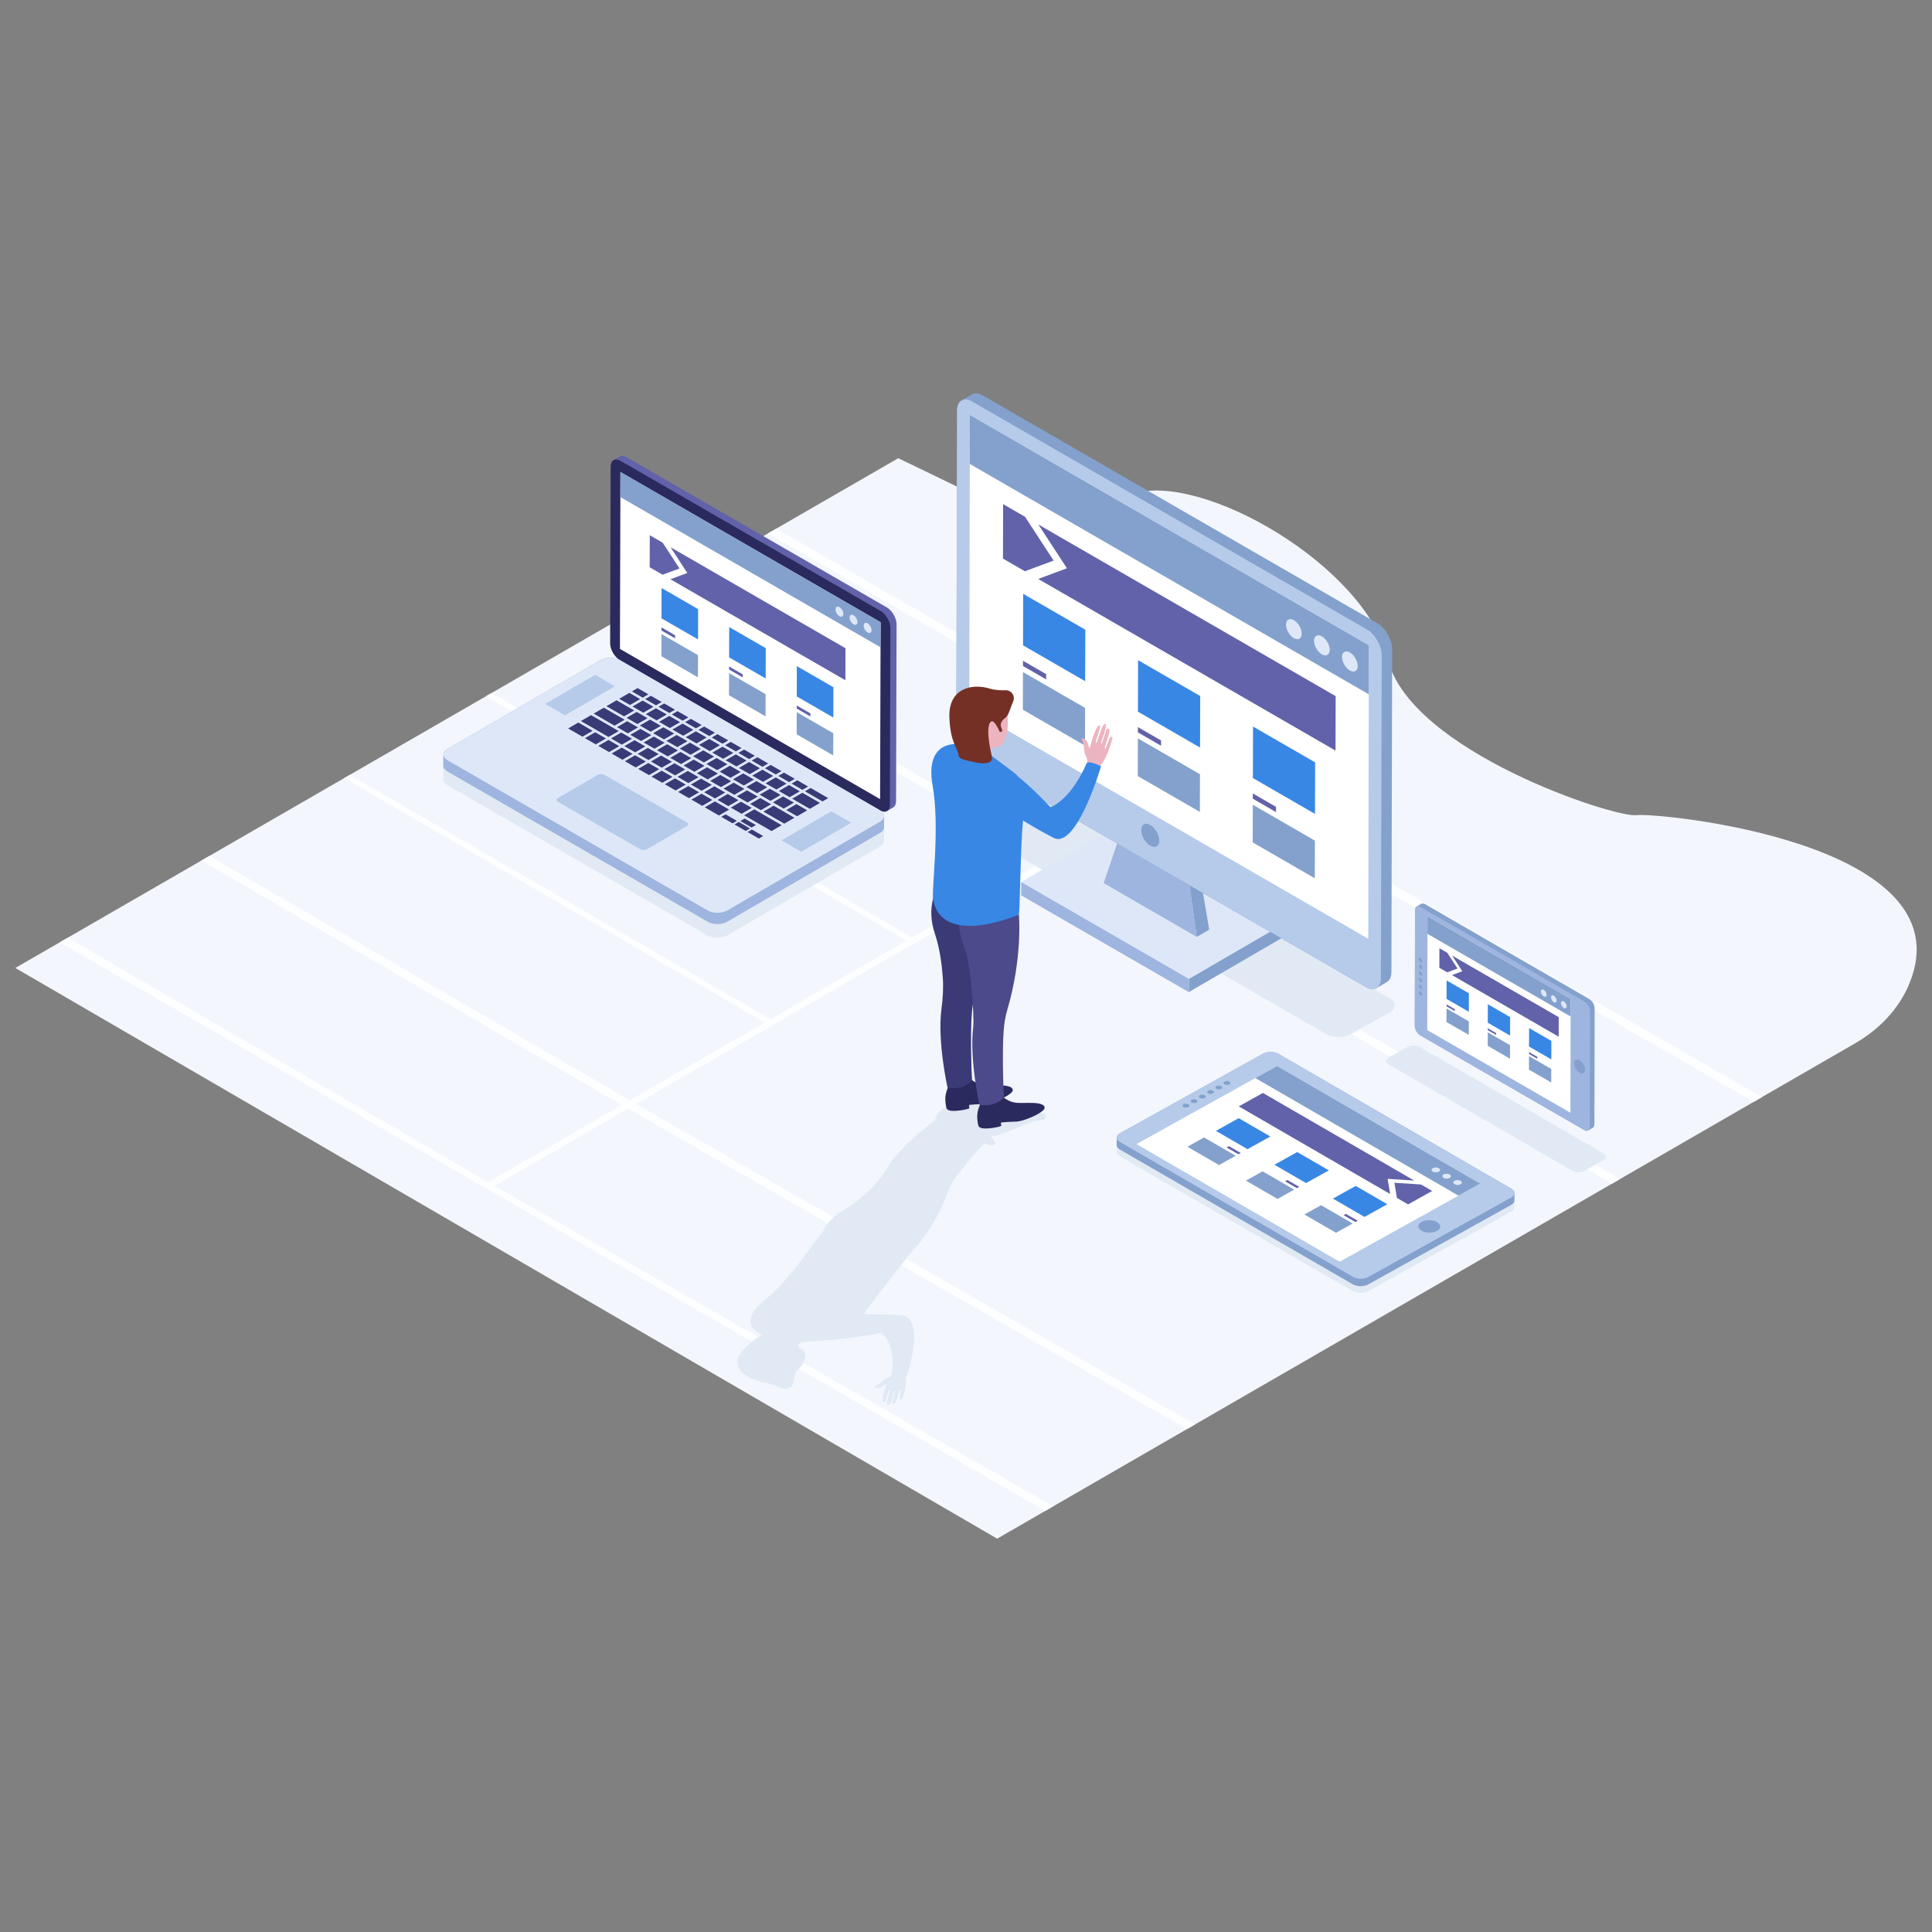 <?xml version="1.0" ?><!DOCTYPE svg  PUBLIC '-//W3C//DTD SVG 1.1//EN'  'http://www.w3.org/Graphics/SVG/1.1/DTD/svg11.dtd'><svg enable-background="new 0 0 126 126" id="Layer_1" version="1.1" viewBox="0 0 126 126" xml:space="preserve" xmlns="http://www.w3.org/2000/svg" xmlns:xlink="http://www.w3.org/1999/xlink"><rect x="0" y="0" width="126" height="126" fill="#808080" stroke="none"/><g><g><path d="M106.753,53.163c-1.413,0.206-14.828-4.189-16.25-10.199    c-1.422-6.018-12.154-12.282-16.724-10.735c-4.57,1.547-10.562-0.107-10.562-0.107l-3.774-1.824l-0.859-0.411    h-0.009L1,63.128l64.034,37.22l55.948-32.304c1.565-0.903,2.871-2.244,3.55-3.917    C128.306,54.898,108.05,52.984,106.753,53.163z" fill="#F3F6FD"/><polygon fill="#FDFEFF" points="114.378,71.857 77.933,50.958 69.211,55.993 105.657,76.892 105.133,77.195     68.688,56.295 41.486,72 77.933,92.9 77.409,93.202 40.963,72.302 32.246,77.335 68.693,98.235 68.17,98.537     3.889,61.46 4.412,61.158 31.834,77.095 40.55,72.063 13.129,56.125 13.652,55.823 41.074,71.761 49.871,66.682     22.448,50.744 22.821,50.529 50.243,66.466 59.115,61.344 31.693,45.406 32.061,45.194 59.483,61.132 68.275,56.056     40.853,40.118 41.376,39.816 68.799,55.754 77.52,50.718 50.097,34.78 50.621,34.478 114.901,71.555   "/></g><g><path d="M90.624,66.032l-2.542,1.414c-0.455,0.253-1.178,0.253-1.616-0.017L61.857,53.19    c-0.438-0.269-0.455-0.673,0-0.926l2.542-1.414c0.454-0.253,1.178-0.253,1.633,0.017l24.592,14.24    C91.078,65.359,91.078,65.78,90.624,66.032z" fill="#E1E9F4"/><g><g><g><g><g><g enable-background="new    "><g><polygon fill="#83A1CC" points="77.535,63.837 84.233,59.945 84.225,60.81 77.527,64.702          "/></g><g><polygon fill="#DEE7F8" points="66.604,57.527 73.302,53.634 84.233,59.945 77.535,63.837          "/></g><g><polygon fill="#9EB5DF" points="77.535,63.837 77.527,64.702 66.597,58.392 66.604,57.527          "/></g></g></g><g><g><g enable-background="new    "><g><path d="M78.86,60.629l-0.811,0.472l-1.097-7.722c0.346,0.198,0.475,0.526,0.811,0.724            L78.86,60.629z" fill="#83A1CC"/></g><g><path d="M78.048,61.102l-6.071-3.51l2.027-5.942c2.047,1.048,0.959,0.593,2.946,1.73            L78.048,61.102z" fill="#9EB5DF"/></g></g></g></g><g><g><g enable-background="new    "><g><path d="M90.793,42.334L90.744,63.407c-0.002,0.311-0.111,0.528-0.287,0.631l-0.675,0.396            c-0.18,0.111-0.431,0.099-0.708-0.061L63.347,49.519c-0.54-0.315-0.979-1.074-0.977-1.697l0.051-21.073            c0-0.328,0.123-0.554,0.318-0.647c-0.012,0.004-0.024,0.01-0.034,0.016l0.685-0.4            c0.18-0.105,0.425-0.089,0.698,0.067l25.726,14.853C90.358,40.951,90.795,41.711,90.793,42.334z" fill="#83A1CC"/></g><path d="M90.111,42.735L90.059,63.804c0,0.624-0.445,0.881-0.984,0.565l-25.724-14.847           c-0.547-0.317-0.984-1.078-0.984-1.702L62.419,26.75c0-0.624,0.445-0.873,0.984-0.565l25.724,14.856           C89.674,41.349,90.111,42.111,90.111,42.735z" fill="#B6CBEA"/><polygon fill="#FFFFFF" points="63.253,27.063 63.213,46.201 89.234,61.225 89.275,42.087          "/><g><polygon fill="#83A1CC" points="63.253,27.063 63.246,30.256 89.268,45.281 89.275,42.087           "/></g><path d="M75.019,53.802c-0.325-0.187-0.589-0.037-0.59,0.336s0.261,0.827,0.586,1.014           c0.325,0.187,0.589,0.037,0.59-0.336S75.344,53.989,75.019,53.802z" fill="#83A1CC"/></g></g></g></g></g></g><g><g><polygon fill="#3887E5" points="70.78,41.067 70.77,44.426 66.72,42.088 66.729,38.728      "/></g><g><polygon fill="#6262AA" points="68.228,43.966 68.228,44.309 66.716,43.436 66.717,43.093      "/></g><g><polygon fill="#83A1CC" points="70.766,46.168 70.759,48.624 66.708,46.285 66.715,43.83      "/></g><g><polygon fill="#6262AA" points="75.722,48.292 75.721,48.635 74.21,47.763 74.211,47.42      "/></g><g><polygon fill="#6262AA" points="83.218,52.62 83.217,52.963 81.706,52.09 81.707,51.748      "/></g><g enable-background="new    "><g><polygon fill="#83A1CC" points="85.755,54.823 85.748,57.278 81.698,54.94 81.705,52.484       "/></g><g><polygon fill="#3887E5" points="85.77,49.721 85.76,53.081 81.71,50.742 81.719,47.383       "/></g></g><g enable-background="new    "><g><polygon fill="#83A1CC" points="78.259,50.495 78.252,52.95 74.202,50.612 74.209,48.156       "/></g><g><polygon fill="#3887E5" points="78.274,45.393 78.264,48.753 74.213,46.414 74.223,43.055       "/></g><g><polygon fill="#6262AA" points="87.109,45.401 87.099,48.951 67.71,37.757 69.582,37.06 67.72,34.207       "/></g></g><g><polygon fill="#6262AA" points="66.851,33.705 68.714,36.559 66.841,37.255 65.412,36.43 65.421,32.88      "/></g></g><g><g><path d="M84.385,40.445c0.281,0.162,0.51,0.559,0.509,0.882       c-0.001,0.323-0.231,0.455-0.513,0.292c-0.281-0.163-0.51-0.559-0.509-0.882       C83.874,40.414,84.104,40.283,84.385,40.445z" fill="#DEE7F8"/></g><g><path d="M86.211,41.499c0.281,0.162,0.51,0.559,0.509,0.882       c-0.001,0.323-0.231,0.455-0.513,0.292c-0.281-0.163-0.51-0.559-0.509-0.882       C85.7,41.468,85.93,41.337,86.211,41.499z" fill="#DEE7F8"/></g><g><path d="M88.037,42.554c0.281,0.162,0.51,0.559,0.509,0.882       c-0.001,0.323-0.231,0.455-0.513,0.292c-0.281-0.163-0.51-0.559-0.509-0.882       C87.525,42.522,87.756,42.391,88.037,42.554z" fill="#DEE7F8"/></g></g></g><path d="M104.574,75.67l-1.238,0.689c-0.221,0.123-0.574,0.123-0.787-0.008l-11.985-6.935    c-0.213-0.131-0.221-0.328,0-0.451l1.238-0.689c0.221-0.123,0.574-0.123,0.795,0.008l11.976,6.935    C104.796,75.342,104.796,75.547,104.574,75.67z" fill="#E1E9F4"/><g><g><g><g><g><g><g enable-background="new    "><g><path d="M103.999,65.762l-0.016,7.561c-0.003,0.11-0.042,0.19-0.103,0.226l-0.297,0.174            c-0.065,0.039-0.155,0.035-0.255-0.023l-10.708-6.181c-0.194-0.113-0.352-0.387-0.352-0.61l0.019-7.561            c0-0.116,0.042-0.194,0.106-0.229l0.297-0.174c0.065-0.039,0.152-0.032,0.252,0.023l10.705,6.184            C103.844,65.265,103.999,65.536,103.999,65.762z" fill="#83A1CC"/></g><path d="M103.7,65.937l-0.018,7.56c0,0.224-0.16,0.316-0.353,0.203l-10.707-6.18           c-0.196-0.114-0.353-0.387-0.353-0.611l0.018-7.56c0-0.224,0.16-0.313,0.353-0.203l10.707,6.183           C103.543,65.44,103.7,65.713,103.7,65.937z" fill="#9EB5DF"/><g><path d="M103.017,69.14c0.196,0.113,0.355,0.389,0.355,0.614            c-0.001,0.225-0.161,0.317-0.357,0.203c-0.196-0.113-0.355-0.389-0.355-0.614            C102.661,69.118,102.821,69.027,103.017,69.14z" fill="#83A1CC"/></g><g><g><path d="M92.647,64.662c0.061,0.035,0.11,0.121,0.11,0.191             c-0,0.07-0.05,0.098-0.111,0.063c-0.061-0.035-0.11-0.121-0.11-0.191             C92.537,64.655,92.587,64.627,92.647,64.662z" fill="#83A1CC"/></g><g><path d="M92.647,64.228c0.061,0.035,0.11,0.121,0.11,0.191             c-0,0.07-0.05,0.098-0.111,0.063c-0.061-0.035-0.11-0.121-0.11-0.191             C92.537,64.222,92.587,64.193,92.647,64.228z" fill="#83A1CC"/></g><g><path d="M92.647,63.795c0.061,0.035,0.11,0.121,0.11,0.191             c-0,0.07-0.05,0.098-0.111,0.063c-0.061-0.035-0.11-0.121-0.11-0.191             C92.537,63.788,92.587,63.76,92.647,63.795z" fill="#83A1CC"/></g><g><path d="M92.647,63.362c0.061,0.035,0.11,0.121,0.11,0.191             c-0,0.07-0.05,0.098-0.111,0.063c-0.061-0.035-0.11-0.121-0.11-0.191             C92.537,63.355,92.587,63.327,92.647,63.362z" fill="#83A1CC"/></g><g><path d="M92.647,62.928c0.061,0.035,0.11,0.121,0.11,0.191             c-0,0.07-0.05,0.098-0.111,0.063c-0.061-0.035-0.11-0.121-0.11-0.191             C92.537,62.922,92.587,62.893,92.647,62.928z" fill="#83A1CC"/></g><g><path d="M92.647,62.495c0.061,0.035,0.11,0.121,0.11,0.191             c-0,0.07-0.05,0.098-0.111,0.063c-0.061-0.035-0.11-0.121-0.11-0.191             C92.537,62.488,92.587,62.46,92.647,62.495z" fill="#83A1CC"/></g></g><polygon fill="#FFFFFF" points="93.097,59.756 93.082,67.18 102.419,72.571 102.434,65.147          "/><g><polygon fill="#83A1CC" points="93.097,59.756 93.094,60.901 102.432,66.293 102.434,65.147           "/></g></g></g></g></g></g></g><g><g><polygon fill="#3887E5" points="95.798,64.781 95.794,65.986 94.341,65.147 94.344,63.941      "/></g><g><polygon fill="#6262AA" points="94.882,65.821 94.882,65.944 94.339,65.631 94.34,65.508      "/></g><g><polygon fill="#83A1CC" points="95.792,66.611 95.79,67.492 94.336,66.653 94.339,65.772      "/></g><g><polygon fill="#6262AA" points="97.571,67.374 97.571,67.496 97.028,67.183 97.029,67.06      "/></g><g><polygon fill="#6262AA" points="100.261,68.926 100.26,69.049 99.718,68.736 99.718,68.613      "/></g><g enable-background="new    "><g><polygon fill="#83A1CC" points="101.171,69.717 101.169,70.598 99.715,69.759 99.718,68.877       "/></g><g><polygon fill="#3887E5" points="101.176,67.886 101.173,69.092 99.719,68.252 99.723,67.047       "/></g></g><g enable-background="new    "><g><polygon fill="#83A1CC" points="98.481,68.164 98.479,69.045 97.025,68.206 97.028,67.325       "/></g><g><polygon fill="#3887E5" points="98.487,66.333 98.483,67.539 97.03,66.7 97.033,65.494       "/></g><g><polygon fill="#6262AA" points="101.657,66.336 101.653,67.61 94.696,63.593 95.368,63.343 94.7,62.319       "/></g></g><g><polygon fill="#6262AA" points="94.388,62.139 95.056,63.163 94.384,63.413 93.871,63.117 93.875,61.843      "/></g></g><g><g><path d="M100.68,64.558c0.101,0.058,0.183,0.201,0.183,0.317c-0,0.116-0.083,0.163-0.184,0.105       c-0.101-0.058-0.183-0.201-0.183-0.317C100.496,64.546,100.579,64.499,100.68,64.558z" fill="#DEE7F8"/></g><g><path d="M101.335,64.936c0.101,0.058,0.183,0.201,0.183,0.317c-0,0.116-0.083,0.163-0.184,0.105       c-0.101-0.058-0.183-0.201-0.183-0.317C101.151,64.925,101.234,64.878,101.335,64.936z" fill="#DEE7F8"/></g><g><path d="M101.99,65.314c0.101,0.058,0.183,0.201,0.183,0.317c-0,0.116-0.083,0.163-0.184,0.105       c-0.101-0.058-0.183-0.201-0.183-0.317C101.806,65.303,101.889,65.256,101.99,65.314z" fill="#DEE7F8"/></g></g></g><g><g><g><path d="M57.835,39.614L40.871,29.819c-0.179-0.103-0.342-0.111-0.456-0.043l-0.404,0.231       c0.117-0.065,0.277-0.057,0.456,0.046l0.334,0.19l-0.336,0.543l-0.033,11.534l16.966,9.795       c0,0,0.567,0.714,0.453,0.779l0.401-0.234c0.114-0.065,0.187-0.209,0.187-0.41l0.033-11.532       C58.472,40.314,58.187,39.818,57.835,39.614z" fill="#6262AA"/><g><g enable-background="new    "><g><path d="M57.431,39.847c0.353,0.204,0.64,0.701,0.639,1.107l-0.033,11.53          c-0.001,0.408-0.29,0.571-0.643,0.366L40.431,43.056c-0.355-0.205-0.64-0.699-0.639-1.107l0.033-11.53          c0.001-0.406,0.288-0.572,0.643-0.366L57.431,39.847z" fill="#2A2A5E"/></g></g></g><g><polygon fill="#FFFFFF" points="57.431,40.582 57.398,52.116 40.431,42.32 40.464,30.786       "/></g><g><polygon fill="#83A1CC" points="40.464,30.786 40.458,32.418 57.425,42.214 57.431,40.582       "/></g><g><g><path d="M54.748,39.595c0.142,0.082,0.257,0.281,0.256,0.444         c-0.001,0.163-0.116,0.229-0.258,0.147c-0.142-0.082-0.257-0.281-0.256-0.444         C54.49,39.579,54.606,39.513,54.748,39.595z" fill="#DEE7F8"/></g><g><path d="M55.666,40.126c0.142,0.082,0.257,0.281,0.256,0.444         c-0.001,0.163-0.116,0.229-0.258,0.147c-0.142-0.082-0.257-0.281-0.256-0.444         C55.409,40.11,55.525,40.044,55.666,40.126z" fill="#DEE7F8"/></g><g><path d="M56.585,40.656c0.142,0.082,0.257,0.281,0.256,0.444         c-0.001,0.163-0.116,0.229-0.258,0.147c-0.142-0.082-0.257-0.281-0.256-0.444         C56.328,40.64,56.444,40.574,56.585,40.656z" fill="#DEE7F8"/></g></g></g><g><g><g enable-background="new    "><g><path d="M57.66,53.221l-0.003,0.894c0,0.133-0.087,0.263-0.263,0.366l-9.969,5.793          c-0.353,0.203-0.925,0.203-1.278,0L29.184,50.482c-0.179-0.103-0.266-0.239-0.266-0.374l0.003-0.891          c0-0.133,0.089-0.269,0.263-0.369l9.971-5.793c0.35-0.206,0.922-0.203,1.275,0l16.964,9.795          C57.571,52.952,57.66,53.085,57.66,53.221z" fill="#83A1CC"/></g></g></g><g><g><g enable-background="new    "><g><path d="M57.66,53.221l-0.003,0.892c0,0.133-0.087,0.263-0.263,0.366l-9.969,5.793           c-0.353,0.203-0.925,0.203-1.278,0L29.184,50.48c-0.179-0.103-0.266-0.239-0.266-0.374l0.003-0.89           c0,0.133,0.089,0.269,0.269,0.372l16.961,9.792c0.355,0.206,0.928,0.206,1.278,0l9.971-5.793           C57.573,53.487,57.66,53.354,57.66,53.221z" fill="#9EB5DF"/></g><g><path d="M57.66,53.951l-0.003,0.892c0,0.133-0.087,0.263-0.263,0.366l-9.969,5.793           c-0.353,0.203-0.925,0.203-1.278,0L29.184,51.211c-0.179-0.103-0.266-0.239-0.266-0.374l0.003-0.89           c0,0.133,0.089,0.269,0.269,0.372l16.961,9.792c0.355,0.206,0.928,0.206,1.278,0l9.971-5.793           C57.573,54.217,57.66,54.084,57.66,53.951z" fill="#E1E9F4"/></g><g><path d="M57.394,52.848c0.353,0.204,0.357,0.535,0.006,0.739l-9.97,5.794           c-0.351,0.204-0.924,0.204-1.278,0l-16.963-9.794c-0.353-0.204-0.355-0.536-0.004-0.74l9.97-5.794           c0.351-0.204,0.923-0.203,1.276,0.001L57.394,52.848z" fill="#DEE7F8"/></g></g></g><path d="M44.799,53.636l-5.39-3.112c-0.113-0.065-0.295-0.066-0.407-0.001l-2.625,1.526        c-0.112,0.065-0.11,0.171,0.003,0.236l5.39,3.112c0.113,0.065,0.293,0.065,0.405,0l2.625-1.526        C44.912,53.806,44.912,53.701,44.799,53.636z" fill="#B6CBEA"/></g></g></g><g><g><polygon fill="#3A3A77" points="43.153,45.783 42.782,45.999 42.078,45.592 42.449,45.377      "/></g><g><polygon fill="#3A3A77" points="42.285,45.282 41.914,45.498 41.211,45.091 41.582,44.876      "/></g><g><polygon fill="#3A3A77" points="41.748,45.594 41.085,45.979 40.382,45.573 41.045,45.188      "/></g><g><polygon fill="#3A3A77" points="45.7,48.84 45.038,49.225 44.334,48.819 44.997,48.434      "/></g><g><polygon fill="#3A3A77" points="41.217,48.179 40.554,48.564 39.851,48.158 40.514,47.773      "/></g><g><polygon fill="#3A3A77" points="38.649,47.66 37.986,48.045 37.054,47.507 37.717,47.122      "/></g><g><polygon fill="#3A3A77" points="39.517,48.161 38.854,48.547 38.151,48.141 38.814,47.755      "/></g><g><polygon fill="#3A3A77" points="40.385,48.663 39.722,49.048 39.019,48.642 39.682,48.257      "/></g><g><polygon fill="#3A3A77" points="41.253,49.164 40.59,49.549 39.887,49.143 40.55,48.758      "/></g><g enable-background="new    "><g><polygon fill="#3A3A77" points="42.616,46.095 41.953,46.48 41.249,46.074 41.912,45.689       "/></g><g><polygon fill="#3A3A77" points="41.361,46.335 40.699,46.719 39.55,46.056 40.212,45.672       "/></g><g><polygon fill="#3A3A77" points="43.484,46.596 42.821,46.981 42.117,46.575 42.78,46.19       "/></g><g><polygon fill="#3A3A77" points="42.229,46.836 41.566,47.221 40.862,46.814 41.525,46.429       "/></g><g><polygon fill="#3A3A77" points="40.74,46.94 40.078,47.325 38.718,46.54 39.38,46.155       "/></g><g><polygon fill="#3A3A77" points="44.352,47.097 43.689,47.482 42.985,47.076 43.648,46.691       "/></g><g><polygon fill="#3A3A77" points="45.757,47.286 45.386,47.502 44.682,47.096 45.053,46.88       "/></g><g><polygon fill="#3A3A77" points="43.096,47.337 42.434,47.721 41.73,47.315 42.393,46.931       "/></g><g><polygon fill="#3A3A77" points="41.608,47.441 40.946,47.827 40.242,47.42 40.904,47.035       "/></g><g><polygon fill="#3A3A77" points="45.219,47.598 44.557,47.983 43.853,47.577 44.516,47.192       "/></g><g><polygon fill="#3A3A77" points="46.625,47.787 46.254,48.003 45.55,47.597 45.921,47.381       "/></g><g><polygon fill="#3A3A77" points="40.349,47.678 39.686,48.063 37.886,47.024 38.548,46.639       "/></g><g><polygon fill="#3A3A77" points="43.964,47.838 43.302,48.222 42.598,47.816 43.261,47.432       "/></g><g><polygon fill="#3A3A77" points="42.476,47.942 41.813,48.327 41.109,47.921 41.772,47.536       "/></g><g><polygon fill="#3A3A77" points="46.087,48.099 45.425,48.484 44.721,48.078 45.384,47.693       "/></g><g><polygon fill="#3A3A77" points="44.832,48.339 44.17,48.724 43.466,48.318 44.129,47.933       "/></g><g><polygon fill="#3A3A77" points="43.344,48.443 42.681,48.828 41.977,48.422 42.64,48.037       "/></g><g><polygon fill="#3A3A77" points="42.085,48.68 41.422,49.066 40.719,48.659 41.382,48.274       "/></g><g><polygon fill="#3A3A77" points="42.953,49.181 42.29,49.567 41.586,49.16 42.249,48.775       "/></g></g><g><polygon fill="#3A3A77" points="51.832,50.794 51.461,51.009 50.757,50.603 51.129,50.388      "/></g><g><polygon fill="#3A3A77" points="50.964,50.292 50.593,50.508 49.889,50.102 50.261,49.886      "/></g><g><polygon fill="#3A3A77" points="50.096,49.791 49.725,50.007 49.022,49.601 49.393,49.385      "/></g><g><polygon fill="#3A3A77" points="52.163,51.607 51.5,51.992 50.796,51.586 51.459,51.2      "/></g><g><polygon fill="#3A3A77" points="51.811,53.332 51.148,53.717 49.788,52.932 50.451,52.547      "/></g><g><polygon fill="#3A3A77" points="51.775,52.348 51.113,52.732 50.409,52.326 51.071,51.941      "/></g><g><polygon fill="#3A3A77" points="50.039,51.345 49.377,51.73 48.674,51.324 49.336,50.939      "/></g><g><polygon fill="#3A3A77" points="49.419,51.951 48.756,52.336 48.053,51.93 48.715,51.545      "/></g><g><polygon fill="#3A3A77" points="49.296,53.807 49.016,53.97 48.281,53.545 48.561,53.383      "/></g><g><polygon fill="#3A3A77" points="49.771,54.525 49.491,54.688 48.756,54.263 49.036,54.101      "/></g><g><polygon fill="#3A3A77" points="50.979,53.815 50.316,54.2 48.529,53.169 49.192,52.784      "/></g><g><polygon fill="#3A3A77" points="49.028,52.689 48.365,53.074 47.661,52.668 48.324,52.283      "/></g><g><polygon fill="#3A3A77" points="50.287,52.452 49.624,52.837 48.92,52.431 49.583,52.045      "/></g><g><polygon fill="#3A3A77" points="50.907,51.846 50.245,52.231 49.542,51.825 50.204,51.44      "/></g><g><polygon fill="#3A3A77" points="51.295,51.106 50.632,51.491 49.929,51.085 50.591,50.7      "/></g><g><polygon fill="#3A3A77" points="47.493,48.288 47.121,48.504 46.418,48.098 46.789,47.882      "/></g><g><polygon fill="#3A3A77" points="46.424,51.186 45.761,51.571 45.058,51.165 45.721,50.779      "/></g><g><polygon fill="#3A3A77" points="44.212,48.944 43.549,49.33 42.845,48.923 43.508,48.538      "/></g><g enable-background="new    "><g><polygon fill="#3A3A77" points="48.361,48.789 47.989,49.005 47.285,48.599 47.657,48.383       "/></g><g><polygon fill="#3A3A77" points="47.824,49.102 47.161,49.487 46.457,49.08 47.12,48.695       "/></g><g><polygon fill="#3A3A77" points="49.228,49.29 48.857,49.506 48.154,49.1 48.525,48.884       "/></g><g><polygon fill="#3A3A77" points="46.568,49.341 45.906,49.726 45.202,49.319 45.864,48.935       "/></g><g><polygon fill="#3A3A77" points="45.08,49.446 44.417,49.831 43.713,49.425 44.376,49.039       "/></g><g><polygon fill="#3A3A77" points="48.691,49.602 48.028,49.987 47.325,49.581 47.987,49.196       "/></g><g><polygon fill="#3A3A77" points="43.82,49.682 43.157,50.067 42.454,49.661 43.117,49.276       "/></g><g><polygon fill="#3A3A77" points="47.435,49.842 46.773,50.227 46.07,49.821 46.732,49.436       "/></g><g><polygon fill="#3A3A77" points="45.948,49.947 45.285,50.332 44.581,49.925 45.244,49.54       "/></g><g><polygon fill="#3A3A77" points="49.559,50.103 48.896,50.489 48.193,50.083 48.855,49.697       "/></g><g><polygon fill="#3A3A77" points="42.988,50.166 42.326,50.551 41.622,50.145 42.285,49.76       "/></g><g><polygon fill="#3A3A77" points="44.688,50.183 44.026,50.569 43.322,50.162 43.985,49.777       "/></g><g><polygon fill="#3A3A77" points="48.303,50.343 47.641,50.728 46.938,50.322 47.6,49.937       "/></g><g><polygon fill="#3A3A77" points="46.815,50.447 46.152,50.833 45.449,50.426 46.111,50.041       "/></g><g><polygon fill="#3A3A77" points="50.427,50.605 49.764,50.99 49.061,50.584 49.724,50.199       "/></g><g><polygon fill="#3A3A77" points="43.856,50.667 43.194,51.052 42.49,50.646 43.153,50.261       "/></g><g><polygon fill="#3A3A77" points="49.171,50.844 48.509,51.229 47.806,50.823 48.468,50.438       "/></g><g><polygon fill="#3A3A77" points="47.683,50.949 47.02,51.334 46.317,50.928 46.98,50.542       "/></g><g><polygon fill="#3A3A77" points="44.724,51.168 44.062,51.553 43.358,51.147 44.021,50.762       "/></g><g><polygon fill="#3A3A77" points="48.551,51.45 47.888,51.835 47.185,51.429 47.847,51.044       "/></g><g><polygon fill="#3A3A77" points="45.592,51.669 44.93,52.054 44.226,51.648 44.889,51.263       "/></g><g><polygon fill="#3A3A77" points="47.292,51.687 46.63,52.072 45.925,51.666 46.588,51.28       "/></g><g><polygon fill="#3A3A77" points="46.46,52.17 45.798,52.555 45.094,52.149 45.756,51.764       "/></g></g><g><polygon fill="#3A3A77" points="46.956,48.6 46.293,48.986 45.589,48.58 46.252,48.194      "/></g><g><polygon fill="#3A3A77" points="52.7,51.295 52.329,51.51 51.625,51.104 51.996,50.888      "/></g><g><polygon fill="#3A3A77" points="54.012,52.052 53.641,52.268 52.493,51.605 52.864,51.389      "/></g><g><polygon fill="#3A3A77" points="52.643,52.848 51.98,53.233 51.277,52.827 51.939,52.442      "/></g><g><polygon fill="#3A3A77" points="53.475,52.365 52.812,52.75 51.664,52.087 52.327,51.702      "/></g><g><polygon fill="#3A3A77" points="44.889,46.785 44.517,47.001 43.814,46.594 44.185,46.379      "/></g><g><polygon fill="#3A3A77" points="44.021,46.284 43.65,46.5 42.946,46.093 43.317,45.878      "/></g><g><polygon fill="#3A3A77" points="48.056,53.535 47.776,53.697 47.041,53.273 47.32,53.11      "/></g><g><polygon fill="#3A3A77" points="47.549,52.799 46.886,53.184 45.962,52.65 46.624,52.265      "/></g><g><polygon fill="#3A3A77" points="48.16,52.188 47.498,52.573 46.794,52.167 47.456,51.781      "/></g><g><polygon fill="#3A3A77" points="45.556,50.684 44.894,51.07 44.19,50.663 44.853,50.278      "/></g><g><polygon fill="#3A3A77" points="48.913,54.03 48.633,54.193 47.898,53.768 48.178,53.605      "/></g><g><polygon fill="#3A3A77" points="42.121,49.665 41.458,50.05 40.754,49.644 41.417,49.258      "/></g></g><g><g><polygon fill="#B6CBEA" points="55.515,53.657 52.256,55.551 50.963,54.804 54.222,52.911      "/></g><g><polygon fill="#B6CBEA" points="40.103,44.759 36.844,46.653 35.551,45.906 38.81,44.013      "/></g></g></g><g><g><g><polygon fill="#3887E5" points="45.53,39.725 45.525,41.702 43.141,40.326 43.146,38.349      "/></g><g><polygon fill="#6262AA" points="44.029,41.431 44.028,41.633 43.139,41.12 43.139,40.918      "/></g><g><polygon fill="#83A1CC" points="45.522,42.728 45.518,44.173 43.134,42.796 43.138,41.351      "/></g><g><polygon fill="#6262AA" points="48.439,43.978 48.438,44.179 47.549,43.666 47.549,43.464      "/></g><g><polygon fill="#6262AA" points="52.851,46.525 52.85,46.727 51.961,46.213 51.961,46.011      "/></g><g enable-background="new    "><g><polygon fill="#83A1CC" points="54.344,47.821 54.34,49.266 51.956,47.89 51.96,46.445       "/></g><g><polygon fill="#3887E5" points="54.352,44.819 54.347,46.796 51.963,45.419 51.968,43.442       "/></g></g><g enable-background="new    "><g><polygon fill="#83A1CC" points="49.932,45.274 49.928,46.719 47.544,45.343 47.548,43.898       "/></g><g><polygon fill="#3887E5" points="49.941,42.272 49.935,44.249 47.551,42.872 47.557,40.895       "/></g><g><polygon fill="#6262AA" points="55.141,42.276 55.135,44.365 43.723,37.777 44.825,37.367 43.729,35.688       "/></g></g><g><polygon fill="#6262AA" points="43.218,35.393 44.314,37.072 43.212,37.482 42.371,36.996 42.377,34.907      "/></g></g></g><g><g><g><g><g><g><g><g enable-background="new    "><g><path d="M89.227,84.209l9.335-5.19c0.133-0.079,0.206-0.181,0.206-0.28l0.006-0.48             c0.002-0.105-0.065-0.213-0.208-0.295l-15.191-8.796c-0.276-0.158-0.727-0.163-1.002-0.011l-9.333,5.194             c-0.144,0.079-0.21,0.183-0.208,0.286l-0.006,0.48c-0.002,0.105,0.067,0.206,0.205,0.291l15.192,8.79             C88.504,84.36,88.948,84.363,89.227,84.209z" fill="#E1E9F4"/></g></g></g></g></g></g></g></g></g><g><g><g><g><g><g><g><g enable-background="new    "><g><path d="M89.227,83.768l9.335-5.19c0.133-0.079,0.206-0.181,0.206-0.28l0.006-0.48             c0.002-0.105-0.065-0.213-0.208-0.295l-15.191-8.796c-0.276-0.158-0.727-0.163-1.002-0.011l-9.333,5.194             c-0.144,0.079-0.21,0.183-0.208,0.286l-0.006,0.48c-0.002,0.105,0.067,0.206,0.205,0.291l15.192,8.79             C88.504,83.919,88.948,83.922,89.227,83.768z" fill="#83A1CC"/></g><path d="M89.233,83.283l9.332-5.192c0.277-0.153,0.278-0.41,0.002-0.568l-15.189-8.795            c-0.279-0.161-0.727-0.165-1.004-0.012l-9.332,5.192c-0.277,0.153-0.275,0.408-0.002,0.568l15.193,8.793            C88.507,83.433,88.956,83.436,89.233,83.283z" fill="#B6CBEA"/><g><path d="M92.711,80.263c0.278,0.161,0.732,0.166,1.01,0.011             c0.278-0.155,0.278-0.412-0-0.573c-0.278-0.161-0.732-0.166-1.009-0.011             C92.433,79.844,92.433,80.102,92.711,80.263z" fill="#83A1CC"/></g><g><g><path d="M79.864,70.714c0.086,0.05,0.227,0.051,0.313,0.004              c0.086-0.048,0.086-0.128-0-0.178c-0.086-0.05-0.227-0.051-0.313-0.004              C79.777,70.584,79.777,70.664,79.864,70.714z" fill="#83A1CC"/></g><g><path d="M79.328,71.01c0.086,0.05,0.227,0.051,0.313,0.004              c0.086-0.048,0.086-0.128-0-0.178c-0.086-0.05-0.227-0.051-0.313-0.004              C79.242,70.88,79.242,70.96,79.328,71.01z" fill="#83A1CC"/></g><g><path d="M78.792,71.306c0.086,0.05,0.227,0.051,0.313,0.004              c0.086-0.048,0.086-0.128-0-0.178c-0.086-0.05-0.227-0.051-0.313-0.004              C78.706,71.177,78.706,71.257,78.792,71.306z" fill="#83A1CC"/></g><g><path d="M78.257,71.603c0.086,0.05,0.227,0.051,0.313,0.004              c0.086-0.048,0.086-0.128-0-0.178c-0.086-0.05-0.227-0.051-0.313-0.004              C78.17,71.473,78.17,71.553,78.257,71.603z" fill="#83A1CC"/></g><g><path d="M77.721,71.899c0.086,0.05,0.227,0.051,0.313,0.004              c0.086-0.048,0.086-0.128-0-0.178c-0.086-0.05-0.227-0.051-0.313-0.004              C77.635,71.769,77.635,71.849,77.721,71.899z" fill="#83A1CC"/></g><g><path d="M77.185,72.195c0.086,0.05,0.227,0.051,0.313,0.004              c0.086-0.048,0.086-0.128-0-0.178c-0.086-0.05-0.227-0.051-0.313-0.004              C77.099,72.065,77.099,72.145,77.185,72.195z" fill="#83A1CC"/></g></g></g></g></g></g></g></g></g><g><polygon fill="#FFFFFF" points="96.533,77.191 87.366,82.285 74.118,74.616 83.285,69.522     "/><g><polygon fill="#83A1CC" points="96.533,77.191 95.118,77.977 81.87,70.308 83.285,69.522      "/></g><g><path d="M95.257,77.01c-0.109-0.063-0.288-0.065-0.397-0.004       c-0.109,0.061-0.109,0.163,0,0.226c0.11,0.063,0.288,0.066,0.397,0.004       C95.366,77.175,95.366,77.073,95.257,77.01z" fill="#DEE7F8"/><path d="M94.149,76.594c-0.109,0.061-0.109,0.162,0,0.226c0.109,0.063,0.288,0.065,0.397,0.004       c0.109-0.061,0.109-0.163-0-0.226C94.437,76.535,94.259,76.533,94.149,76.594z" fill="#DEE7F8"/><path d="M93.439,76.183c-0.109,0.061-0.109,0.162,0,0.226       c0.11,0.063,0.288,0.065,0.397,0.004c0.109-0.061,0.109-0.162-0-0.226       C93.727,76.124,93.548,76.122,93.439,76.183z" fill="#DEE7F8"/></g><g><g><polygon fill="#3887E5" points="88.417,77.342 86.929,78.17 88.991,79.364 90.479,78.536       "/></g><g><polygon fill="#6262AA" points="87.776,79.167 87.625,79.251 88.394,79.697 88.546,79.612       "/></g><g><polygon fill="#83A1CC" points="86.158,78.6 85.07,79.205 87.132,80.399 88.22,79.794       "/></g><g><polygon fill="#6262AA" points="83.961,76.958 83.809,77.043 84.579,77.488 84.731,77.403       "/></g><g><polygon fill="#6262AA" points="80.145,74.749 79.993,74.833 80.763,75.279 80.915,75.194       "/></g><g enable-background="new    "><g><polygon fill="#83A1CC" points="78.526,74.182 77.439,74.788 79.501,75.981 80.588,75.376        "/></g><g><polygon fill="#3887E5" points="80.785,72.924 79.298,73.752 81.36,74.946 82.848,74.118        "/></g></g><g enable-background="new    "><g><polygon fill="#83A1CC" points="82.343,76.391 81.255,76.997 83.317,78.191 84.405,77.585        "/></g><g><polygon fill="#3887E5" points="84.602,75.133 83.114,75.962 85.176,77.156 86.664,76.327        "/></g><g><polygon fill="#6262AA" points="82.363,71.279 80.79,72.155 90.662,77.87 90.497,76.882 92.234,76.994        "/></g></g><g><polygon fill="#6262AA" points="92.676,77.25 90.94,77.137 91.104,78.126 91.832,78.547 93.404,77.671       "/></g></g></g></g></g><g><path d="M67.668,73.095c-0.649,0.048-2.215,0.964-3.055,1.012c0.143,0.153,0.258,0.305,0.286,0.43    c0,0,0.067,0.325-0.735,0.038c-0.544,0.601-1.394,1.585-1.843,2.215c-0.21,0.296-0.372,0.592-0.487,0.907    c-0.878,2.53-2.549,4.125-2.549,4.125c-0.363,0.554-2.282,2.855-2.931,3.867c0,0.01-0.009,0.01-0.009,0.019    c0.869,0,1.728,0.029,2.387,0.067c1.757,0.115,0.372,4.077,0.372,4.077c-0.019,0-0.038,0-0.057-0.01    c0,0.057,0,0.105,0.019,0.143c0.067,0.124-0.038,0.611-0.038,0.63c0,0.019-0.162,0.64-0.229,0.668    c-0.067,0.029-0.134,0.01-0.134-0.067c-0.01-0.067,0.105-0.535,0.105-0.554    c-0.01-0.009-0.057-0.038-0.096,0.038c-0.038,0.076-0.181,0.821-0.372,0.831    c-0.153,0.01-0.134-0.067-0.105-0.162c0.038-0.086,0.191-0.64,0.191-0.64s-0.01-0.038-0.057,0.019    c-0.057,0.057-0.162,0.678-0.334,0.869c-0.019,0.019-0.124,0.076-0.153-0.057    c-0.019-0.143,0.201-0.879,0.201-0.879s-0.038-0.048-0.086,0.01c-0.038,0.067-0.172,0.63-0.267,0.745    c-0.01,0.01-0.134,0.029-0.134-0.095c-0.01-0.153,0.038-0.468,0.181-0.821    c0.134-0.325,0.029-0.229,0.029-0.229s-0.191,0.105-0.22,0.143c-0.038,0.028-0.401,0.172-0.535,0.019    c0,0,0.086-0.048,0.191-0.095c0.115-0.038,0.344-0.267,0.344-0.267s0.115-0.134,0.344-0.229    c0.124-0.057,0.21-0.134,0.277-0.229c-0.01-0.01-0.019-0.01-0.019-0.019c0.315-1.938-0.64-2.683-0.64-2.683    c-1.232,0.22-2.301,0.372-3.017,0.42h-0.01c-0.096,0.029-0.201,0.048-0.315,0.048l-1.862,0.115    c-0.086,0.057-0.162,0.115-0.229,0.172c-0.029,0.038-0.029,0.086,0,0.143c0.076,0.163,0.248,0.115,0.353,0.277    c0.286,0.449-0.134,1.012-0.573,1.432v0.01c0,0.172-0.096,0.439-0.143,0.707s-0.506,0.401-0.84,0.239    c-0.267-0.134-0.687-0.277-0.945-0.315c-1.27-0.229-2.473-1.031-1.442-2.167    c0.506-0.554,0.907-0.802,1.222-0.955c-0.602-0.277-1.451-0.964,0.143-2.244    c1.795-1.442,3.428-4.144,3.819-4.488c0-0.019,0.01-0.019,0.01-0.019c0.172-0.401,0.535-0.897,1.308-1.356    c0.764-0.449,1.442-1.06,1.938-1.556c0.401-0.41,0.716-0.85,0.993-1.308c0.85-1.403,3.027-2.998,3.027-2.998    c0.01,0,0.01,0,0.019,0c0.019-0.124,0.086-0.344,0.239-0.525c0.019-0.019,0.038-0.038,0.067-0.067    c0.096-0.096,0.277-0.258,0.353-0.277c0.096-0.029,0.258,0.01,0.43,0.067    c-0.038-0.124-0.067-0.201-0.067-0.201s0.802-0.601,0.878-0.601c0.076,0,1.194,0.134,1.194,0.134l-0.191,0.869    c0.086-0.086,0.181-0.163,0.229-0.172c0.344-0.105,1.337,0.563,1.308,0.583c-0.019,0.019-0.115,0.124-0.124,0.134    c0.124,0.076,1.7-0.582,2.798-0.43C68.078,72.598,68.546,73.018,67.668,73.095z" fill="#E1E9F4"/><g><g><path d="M61.868,70.817l1.348-0.516c0.765,0.652,1.153,0.444,2.126,0.484      c0.961,0.056,0.662,0.426,0.662,0.426c-0.284,0.332-1.168,0.665-1.548,0.753      c-0.18,0.04-0.364,0.048-0.548,0.048c-0.156,0-0.552,0.029-0.709,0.05c0.004,0.02,0.012,0.192,0.016,0.22      c0.008,0.04-1.261,0.335-1.466,0.035c-0.044-0.064-0.084-0.344-0.092-0.512      c-0.008-0.044-0.008-0.08-0.008-0.104C61.645,71.251,61.868,70.817,61.868,70.817z" fill="#2A2A5E"/><g><g><g><g><g><g><g><g><g><g><g><g><g><g><path d="M65.525,45.581c0,0-2.759,0.681-2.775,0.836                    c-0,0.056-0.24,2.861-0.22,3.501c0.025,1.042,2.781,0.657,2.422-0.059                    c-0.232-0.47-0.503-0.806-0.237-1.048c0.174-0.158,0.272-0.011,0.477-0.156                    C66.159,47.954,65.525,45.581,65.525,45.581z" fill="#ECB4BF"/></g></g></g></g></g></g></g></g></g></g></g></g></g><g><path d="M60.974,60.903c-0.616-1.821,0.147-3.03,0.315-3.338l3.082,0.98        c0,0,0.257,2.755-0.759,6.221c-0.128,0.436-0.2,0.883-0.233,1.336c-0.097,1.302-0.034,3.704,0.017,4.316        c-0.259,0.439-0.992,0.642-1.599,0.52c0,0-0.675-3.015-0.398-5.127c0.09-0.686,0.137-1.375,0.087-2.066        C61.425,62.907,61.287,61.828,60.974,60.903z" fill="#3A3A77"/></g><g><path d="M63.948,71.964l1.348-0.516c0.765,0.652,1.153,0.444,2.126,0.484        c0.961,0.056,0.662,0.426,0.662,0.426c-0.284,0.332-1.168,0.665-1.548,0.753        c-0.18,0.04-0.364,0.048-0.548,0.048c-0.156,0-0.552,0.029-0.709,0.05c0.004,0.02,0.012,0.192,0.016,0.22        c0.008,0.04-1.261,0.335-1.466,0.035c-0.044-0.064-0.084-0.344-0.092-0.512        c-0.008-0.044-0.008-0.08-0.008-0.104C63.725,72.398,63.948,71.964,63.948,71.964z" fill="#2A2A5E"/><path d="M62.909,61.845c-0.721-1.708-0.238-3.44-0.07-3.748l3.611,1.556        c0,0,0.257,2.755-0.76,6.221c-0.128,0.436-0.2,0.883-0.233,1.336c-0.097,1.302-0.034,3.704,0.017,4.316        c-0.259,0.439-0.992,0.642-1.599,0.52c0,0-0.659-2.943-0.408-5.051        C63.557,66.245,63.287,62.74,62.909,61.845z" fill="#4C4A8B"/></g><path d="M60.829,51.277c-0.581-3.243,1.89-2.727,1.89-2.727c0.08,0.705,1.205,0.949,1.962,0.749       l1.437,1.082c0.109,0.082,0.205,0.178,0.28,0.291c0.116,0.175,0.2,0.466,0.261,0.783       c0.131,0.686,0.132,1.389,0.059,2.083c-0.163,1.538-0.181,5.265-0.267,6.113c0,0-5.074,2.2-5.6-1.038       C60.756,58.038,61.301,53.939,60.829,51.277z" fill="#3887E5"/><path d="M65.56,45.016c-0.306,0.017-0.748-0.025-0.983-0.099       c-1.195-0.377-2.718-0.025-2.661,1.843c0.058,1.661,0.512,1.958,0.587,2.462       c0.017,0.132,0.107,0.24,0.231,0.281c0.446,0.124,2.143,0.659,1.946-0.203       c-0.5-2.183-0.042-2.403,0.148-2.196c0.198,0.215,0.38,0.644,0.38,0.644l0.154-0.055       c0.025-0.215-0.351-0.475,0.231-0.9c0.184-0.134,0.297-0.62,0.487-1.058       C66.23,45.38,65.948,44.991,65.56,45.016z" fill="#753025"/></g></g><g><path d="M72.392,48.105c-0.051,0.084-0.281,0.703-0.296,0.718c-0.015,0.015-0.064,0.017-0.048-0.091      c0.016-0.108,0.413-1.079,0.271-1.181c-0.124-0.088-0.164,0.014-0.195,0.137      c-0.031,0.123-0.29,0.863-0.29,0.863s-0.032,0.036-0.034-0.057c-0.002-0.094,0.331-0.888,0.328-1.198      c-0-0.041-0.052-0.162-0.166-0.009c-0.114,0.154-0.442,1.15-0.442,1.15s-0.062,0.04-0.056-0.059      c0.007-0.099,0.285-0.842,0.287-1.02c0-0.023-0.086-0.108-0.174,0.038      c-0.11,0.184-0.294,0.585-0.417,1.077c-0.114,0.456-0.133,0.289-0.133,0.289s-0.078-0.226-0.084-0.283      c-0.006-0.057-0.203-0.416-0.419-0.29c0,0,0.04,0.102,0.097,0.205c0.058,0.104,0.093,0.498,0.093,0.498      s-0.001,0.22,0.118,0.452c0.119,0.232,0.091,0.484-0.014,0.8l0.782,0.199c0,0,0.141-0.44,0.274-0.556      c0.134-0.115,0.391-0.749,0.4-0.773c0.01-0.024,0.31-0.848,0.275-0.913      C72.514,48.036,72.444,48.022,72.392,48.105z" fill="#ECB4BF"/><g><path d="M64.568,51.003c0.272-0.814,1.089-0.919,1.772-0.399c0.551,0.42,1.314,1.143,2.17,2.035       c0,0,1.294-0.4,2.364-2.877c0.166-0.143,0.657,0.09,0.935,0.204c0,0-1.591,5.441-3.092,4.679       c-1.041-0.529-2.585-1.461-3.663-2.194C64.586,52.131,64.388,51.541,64.568,51.003z" fill="#3887E5"/></g></g></g></g></g></svg>